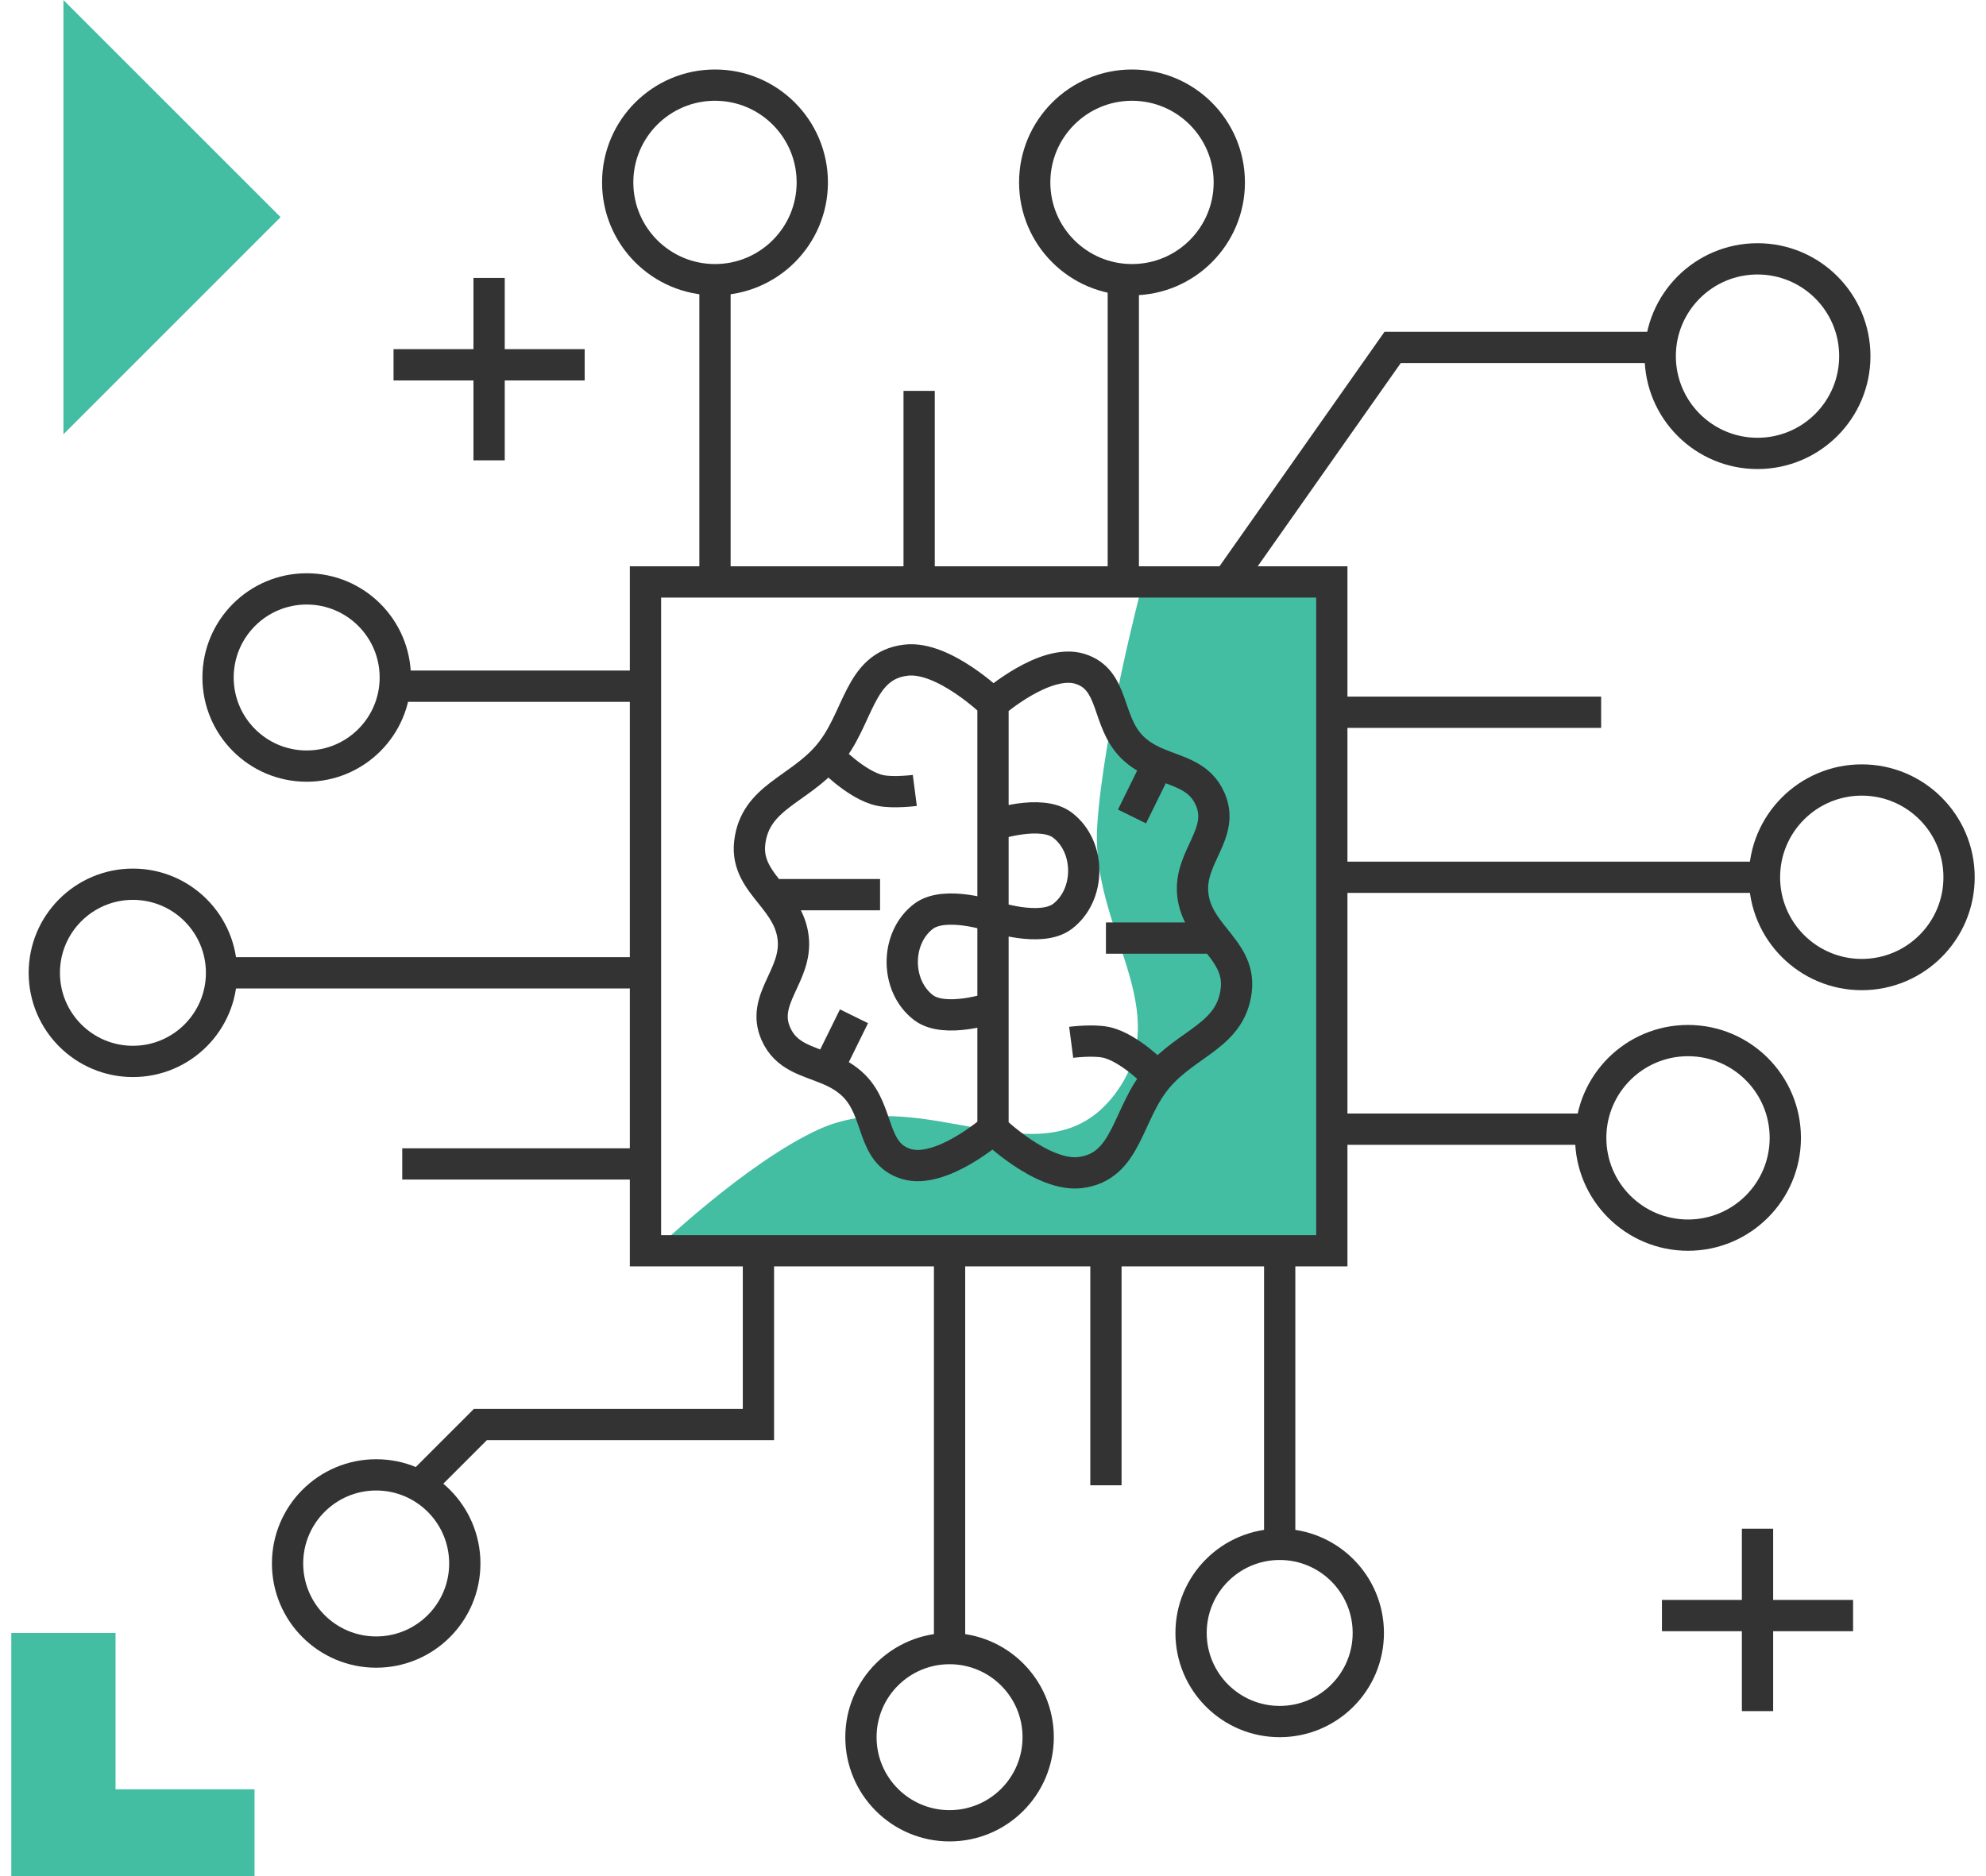 <svg width="127" height="120" viewBox="0 0 127 120" fill="none" xmlns="http://www.w3.org/2000/svg">
<path d="M85.167 80H41.834C41.834 80 47.724 74.332 52.389 72.222C59.157 69.162 66.791 75.919 71.278 70C75.349 64.629 69.716 59.502 70.167 52.778C70.566 46.834 72.945 37.778 72.945 37.778H85.167V80Z" fill="#43BEA2"/>
<path d="M45.722 37.222H41.277V43.889M45.722 37.222V18.333M45.722 37.222H58.777M71.833 37.222V18.333M71.833 37.222H78.5M71.833 37.222H58.777M78.5 37.222H85.166V45.556M78.5 37.222L89.055 22.222H105.722M85.166 45.556H102.389M85.166 45.556V56.111M85.166 56.111H112.389M85.166 56.111V72.222M85.166 72.222V80H81.833M85.166 72.222H101.277M81.833 80V98.889M81.833 80H70.722M70.722 80V95M70.722 80H60.722M60.722 80V105M60.722 80H48.5M48.5 80H41.277V74.445M48.5 80V91.111H30.722L26.833 95M41.277 74.445H25.722M41.277 74.445V62.222M41.277 62.222H14.055M41.277 62.222V43.889M41.277 43.889H25.722M58.777 37.222V25M106.277 103.333H118.5M112.389 97.778V109.445M25.166 23.333H31.277M31.277 23.333H37.389M31.277 23.333V17.778M31.277 23.333V29.445" stroke="#333333" stroke-width="2"/>
<path d="M4.055 27.778V0L17.944 13.889L4.055 27.778Z" fill="#43BEA2"/>
<path d="M0.722 120V104.444H7.389V114.444H16.278V120H0.722Z" fill="#43BEA2"/>
<path d="M63.5 72.223C63.5 72.223 60.177 75.134 57.944 74.445C55.702 73.753 56.27 71.104 54.611 69.445C54.103 68.938 53.527 68.63 52.944 68.386M63.5 72.223V64.445M63.5 72.223C63.5 72.223 66.646 75.28 69.055 75C72.118 74.644 72.046 71.228 74.055 68.889M63.5 72.223V58.612M63.5 45C63.5 45 60.354 41.943 57.944 42.223C54.881 42.578 54.954 45.995 52.944 48.334M63.5 45V58.612M63.5 45C63.5 45 66.823 42.089 69.055 42.778C71.298 43.47 70.729 46.118 72.389 47.778C72.896 48.285 73.472 48.593 74.055 48.837M63.5 45V52.778M52.944 48.334C51.042 50.547 48.288 50.991 47.944 53.889C47.774 55.329 48.552 56.248 49.331 57.223M52.944 48.334C52.944 48.334 54.747 50.234 56.278 50.556C57.127 50.735 58.5 50.556 58.5 50.556M49.331 57.223C49.961 58.011 50.592 58.836 50.722 60C50.991 62.411 48.639 63.889 49.611 66.112C50.264 67.604 51.62 67.831 52.944 68.386M49.331 57.223H56.278M52.944 68.386L54.611 65.001M63.5 58.612C63.5 58.612 60.436 57.56 59.055 58.612C57.243 59.992 57.243 63.064 59.055 64.445C60.436 65.497 63.5 64.445 63.5 64.445M63.5 58.612V64.445M63.5 58.612C63.5 58.612 66.563 59.663 67.944 58.611C69.756 57.23 69.756 54.158 67.944 52.778C66.563 51.726 63.5 52.778 63.5 52.778M63.5 58.612V52.778M74.055 68.889C75.958 66.675 78.712 66.232 79.055 63.333C79.226 61.894 78.448 60.975 77.668 60M74.055 68.889C74.055 68.889 72.253 66.989 70.722 66.667C69.873 66.488 68.5 66.667 68.5 66.667M77.668 60C77.038 59.212 76.408 58.387 76.278 57.222C76.008 54.812 78.361 53.334 77.389 51.111C76.736 49.618 75.379 49.392 74.055 48.837M77.668 60H70.722M74.055 48.837L72.389 52.222" stroke="#333333" stroke-width="2"/>
<circle cx="72.389" cy="11.667" r="6.222" stroke="#333333" stroke-width="2"/>
<circle cx="112.389" cy="22.778" r="6.222" stroke="#333333" stroke-width="2"/>
<circle cx="119.056" cy="56.111" r="6.222" stroke="#333333" stroke-width="2"/>
<circle cx="107.944" cy="72.778" r="6.222" stroke="#333333" stroke-width="2"/>
<circle cx="81.833" cy="104.444" r="5.667" stroke="#333333" stroke-width="2"/>
<circle cx="60.722" cy="111.111" r="5.667" stroke="#333333" stroke-width="2"/>
<circle cx="24.056" cy="100" r="5.667" stroke="#333333" stroke-width="2"/>
<circle cx="8.5" cy="62.222" r="5.667" stroke="#333333" stroke-width="2"/>
<circle cx="19.611" cy="43.333" r="5.667" stroke="#333333" stroke-width="2"/>
<circle cx="45.722" cy="11.667" r="6.222" stroke="#333333" stroke-width="2"/>
</svg>
